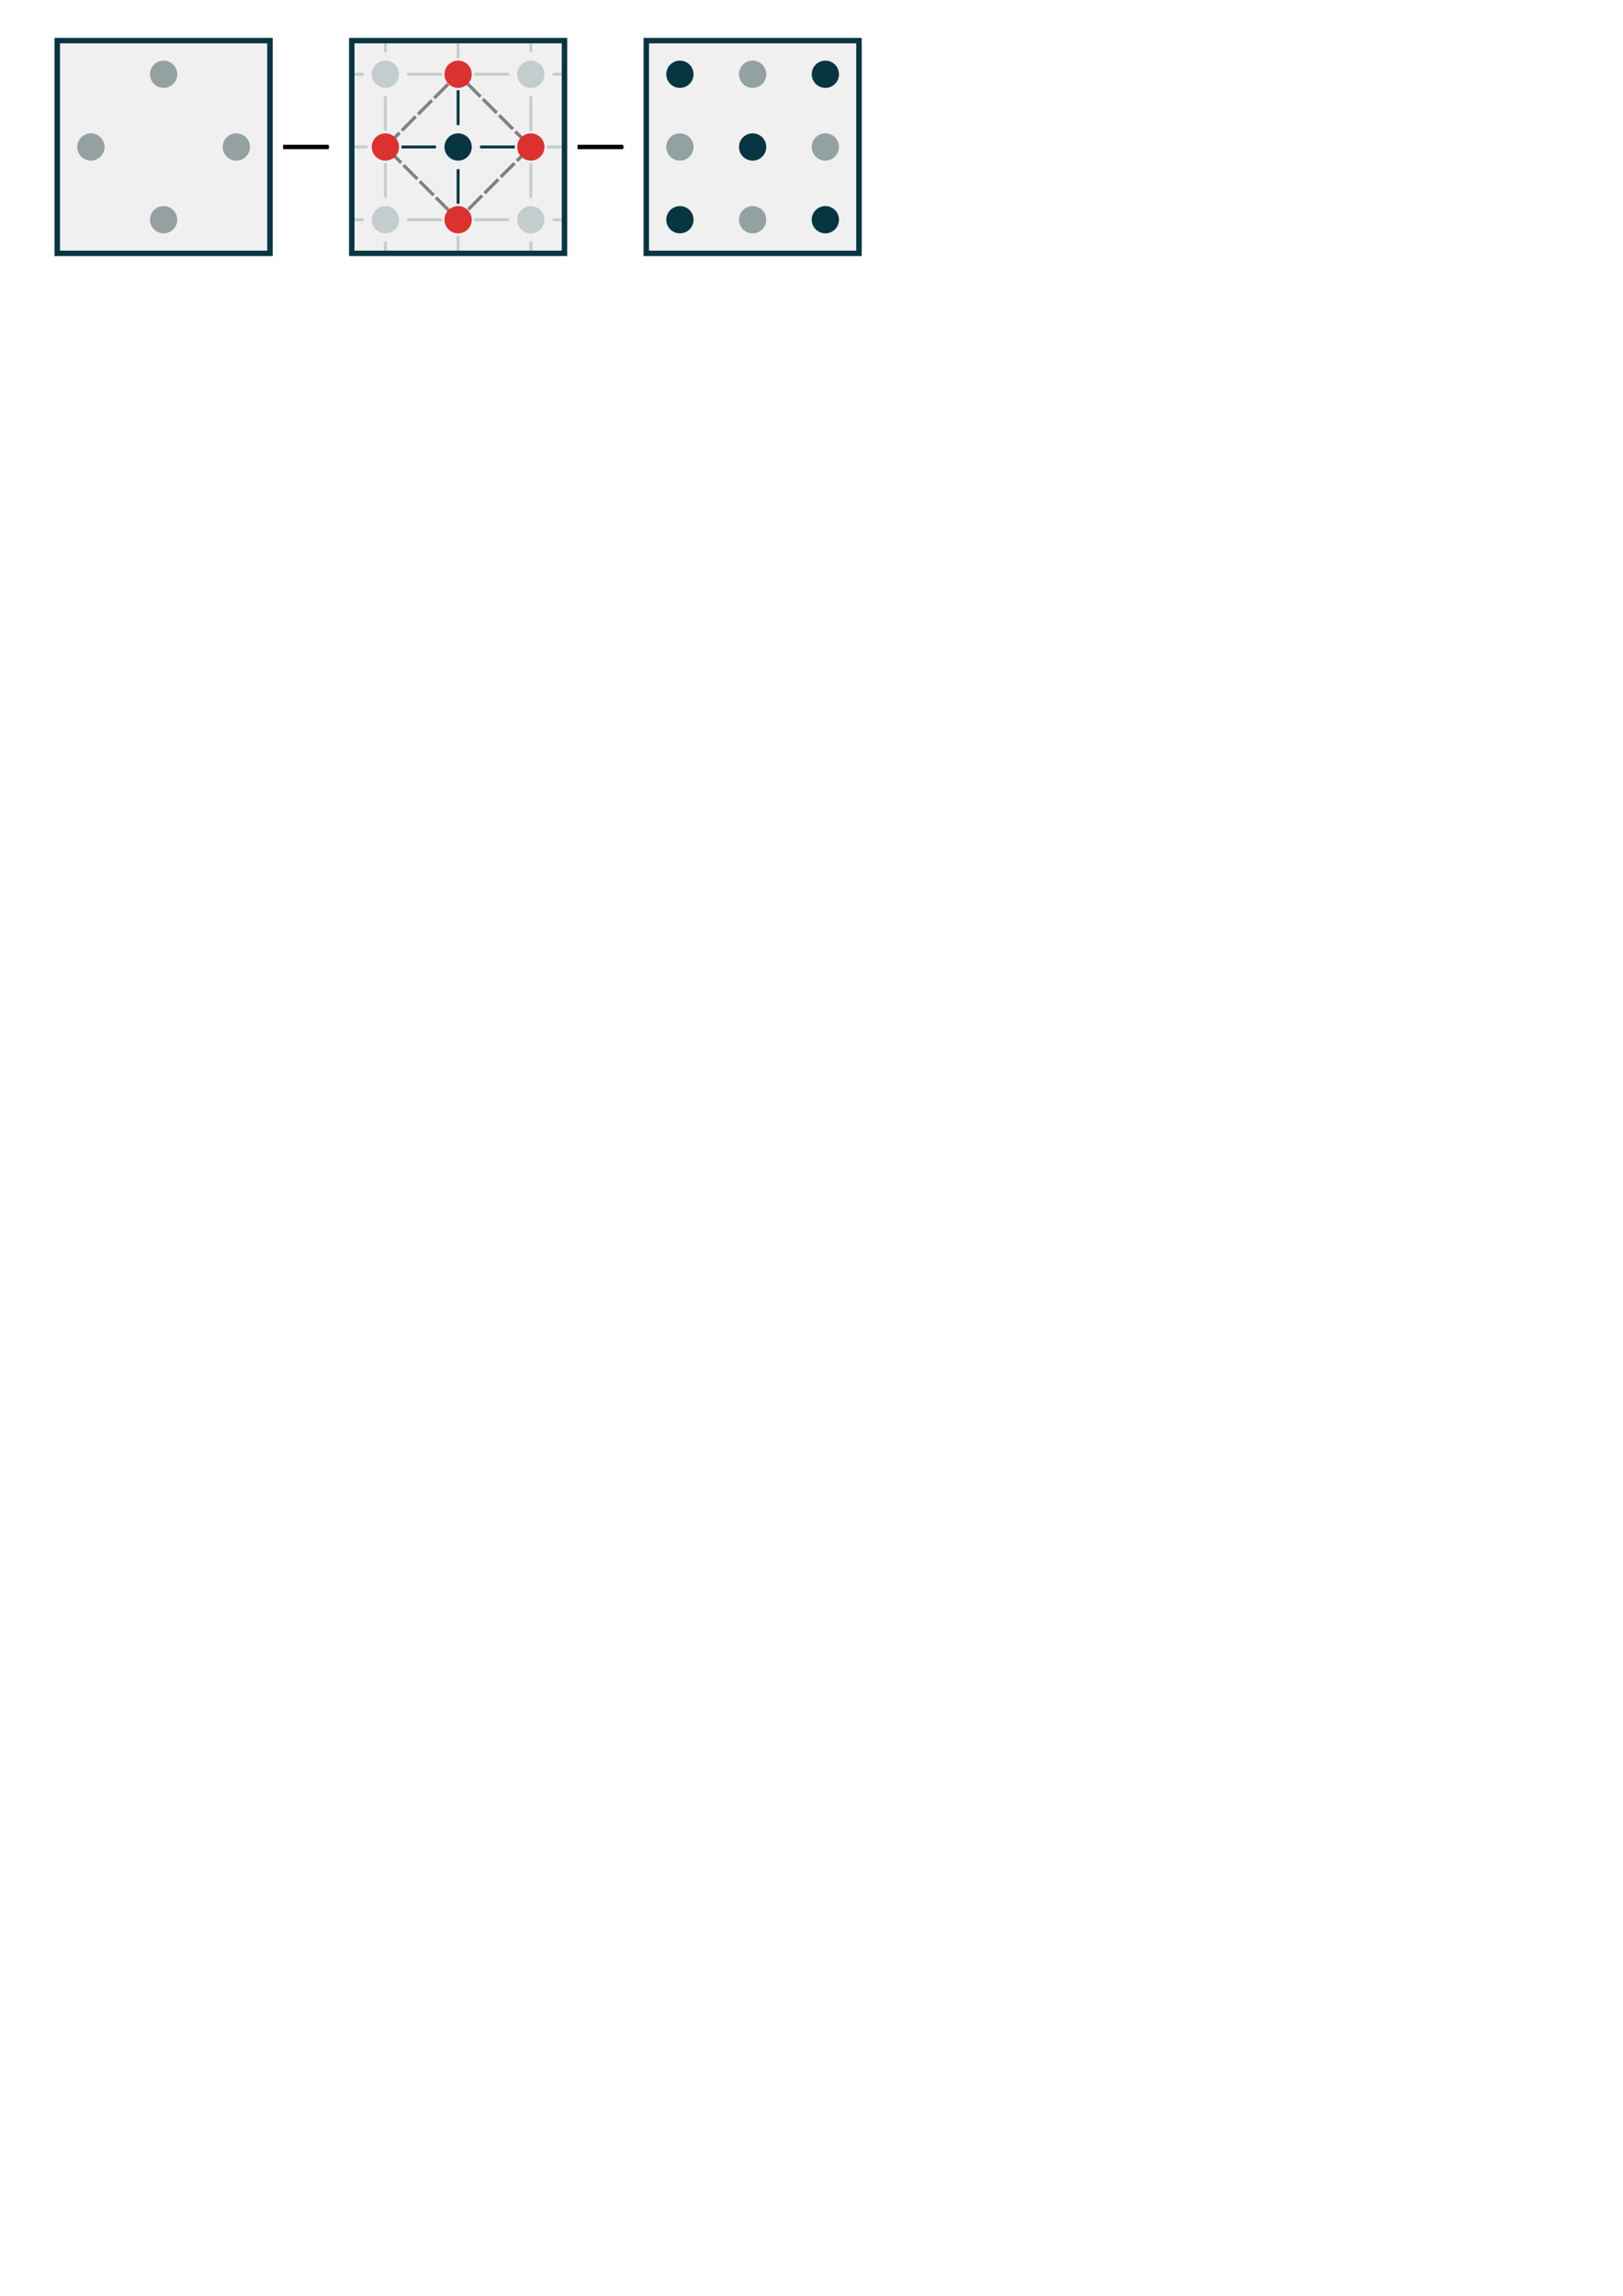 <?xml version="1.0" encoding="UTF-8" standalone="no"?>
<!-- Created with Inkscape (http://www.inkscape.org/) -->

<svg
   xmlns:dc="http://purl.org/dc/elements/1.1/"
   xmlns:cc="http://creativecommons.org/ns#"
   xmlns:rdf="http://www.w3.org/1999/02/22-rdf-syntax-ns#"
   xmlns:svg="http://www.w3.org/2000/svg"
   xmlns="http://www.w3.org/2000/svg"
   xmlns:xlink="http://www.w3.org/1999/xlink"
   xmlns:sodipodi="http://sodipodi.sourceforge.net/DTD/sodipodi-0.dtd"
   xmlns:inkscape="http://www.inkscape.org/namespaces/inkscape"
   width="744.094"
   height="1052.362"
   id="svg14958"
   version="1.1"
   inkscape:version="0.48.4 r9939"
   sodipodi:docname="simple_diamond_step_solarized07.svg">
  <defs
     id="defs14960">
    <clipPath
       clipPathUnits="userSpaceOnUse"
       id="clipPath51339">
      <rect
         y="6.362"
         x="101.5"
         height="57"
         width="57"
         id="rect51341"
         style="fill:#ff0000;fill-opacity:0.466;fill-rule:nonzero;stroke:none" />
    </clipPath>
    <marker
       inkscape:stockid="Arrow1Mend2l04g"
       orient="auto"
       refY="0"
       refX="0"
       id="Arrow1Mend2l04g"
       style="overflow:visible">
      <path
         inkscape:connector-curvature="0"
         id="path47132"
         d="M 0,0 5,-5 -12.5,0 5,5 0,0 z"
         style="fill:#c3cdcd;fill-rule:evenodd;stroke:#c3cdcd;stroke-width:1pt"
         transform="matrix(-0.4,0,0,-0.4,-4,0)" />
    </marker>
    <marker
       inkscape:stockid="Arrow1Mend2l04g"
       orient="auto"
       refY="0"
       refX="0"
       id="marker14834"
       style="overflow:visible">
      <path
         inkscape:connector-curvature="0"
         id="path14836"
         d="M 0,0 5,-5 -12.5,0 5,5 0,0 z"
         style="fill:#c3cdcd;fill-rule:evenodd;stroke:#c3cdcd;stroke-width:1pt"
         transform="matrix(-0.4,0,0,-0.4,-4,0)" />
    </marker>
    <marker
       inkscape:stockid="Arrow1Mend2l04g"
       orient="auto"
       refY="0"
       refX="0"
       id="marker14838"
       style="overflow:visible">
      <path
         inkscape:connector-curvature="0"
         id="path14840"
         d="M 0,0 5,-5 -12.5,0 5,5 0,0 z"
         style="fill:#c3cdcd;fill-rule:evenodd;stroke:#c3cdcd;stroke-width:1pt"
         transform="matrix(-0.4,0,0,-0.4,-4,0)" />
    </marker>
    <marker
       inkscape:stockid="Arrow1Mend2l04g"
       orient="auto"
       refY="0"
       refX="0"
       id="marker14842"
       style="overflow:visible">
      <path
         inkscape:connector-curvature="0"
         id="path14844"
         d="M 0,0 5,-5 -12.5,0 5,5 0,0 z"
         style="fill:#c3cdcd;fill-rule:evenodd;stroke:#c3cdcd;stroke-width:1pt"
         transform="matrix(-0.4,0,0,-0.4,-4,0)" />
    </marker>
    <marker
       inkscape:stockid="Arrow1Mend2l04g"
       orient="auto"
       refY="0"
       refX="0"
       id="marker14846"
       style="overflow:visible">
      <path
         inkscape:connector-curvature="0"
         id="path14848"
         d="M 0,0 5,-5 -12.5,0 5,5 0,0 z"
         style="fill:#c3cdcd;fill-rule:evenodd;stroke:#c3cdcd;stroke-width:1pt"
         transform="matrix(-0.4,0,0,-0.4,-4,0)" />
    </marker>
    <marker
       inkscape:stockid="Arrow1Mend2l04g"
       orient="auto"
       refY="0"
       refX="0"
       id="marker14850"
       style="overflow:visible">
      <path
         inkscape:connector-curvature="0"
         id="path14852"
         d="M 0,0 5,-5 -12.5,0 5,5 0,0 z"
         style="fill:#c3cdcd;fill-rule:evenodd;stroke:#c3cdcd;stroke-width:1pt"
         transform="matrix(-0.4,0,0,-0.4,-4,0)" />
    </marker>
    <marker
       inkscape:stockid="Arrow1Mend2l04g"
       orient="auto"
       refY="0"
       refX="0"
       id="marker14854"
       style="overflow:visible">
      <path
         inkscape:connector-curvature="0"
         id="path14856"
         d="M 0,0 5,-5 -12.5,0 5,5 0,0 z"
         style="fill:#c3cdcd;fill-rule:evenodd;stroke:#c3cdcd;stroke-width:1pt"
         transform="matrix(-0.4,0,0,-0.4,-4,0)" />
    </marker>
    <marker
       inkscape:stockid="Arrow1Mend2l04g"
       orient="auto"
       refY="0"
       refX="0"
       id="marker14858"
       style="overflow:visible">
      <path
         inkscape:connector-curvature="0"
         id="path14860"
         d="M 0,0 5,-5 -12.5,0 5,5 0,0 z"
         style="fill:#c3cdcd;fill-rule:evenodd;stroke:#c3cdcd;stroke-width:1pt"
         transform="matrix(-0.4,0,0,-0.4,-4,0)" />
    </marker>
    <marker
       inkscape:stockid="Arrow1Mend2l04g"
       orient="auto"
       refY="0"
       refX="0"
       id="marker14862"
       style="overflow:visible">
      <path
         inkscape:connector-curvature="0"
         id="path14864"
         d="M 0,0 5,-5 -12.5,0 5,5 0,0 z"
         style="fill:#c3cdcd;fill-rule:evenodd;stroke:#c3cdcd;stroke-width:1pt"
         transform="matrix(-0.4,0,0,-0.4,-4,0)" />
    </marker>
    <marker
       inkscape:stockid="Arrow1Mend2l04g"
       orient="auto"
       refY="0"
       refX="0"
       id="marker14866"
       style="overflow:visible">
      <path
         inkscape:connector-curvature="0"
         id="path14868"
         d="M 0,0 5,-5 -12.5,0 5,5 0,0 z"
         style="fill:#c3cdcd;fill-rule:evenodd;stroke:#c3cdcd;stroke-width:1pt"
         transform="matrix(-0.4,0,0,-0.4,-4,0)" />
    </marker>
    <marker
       inkscape:stockid="Arrow1Mend2l04g"
       orient="auto"
       refY="0"
       refX="0"
       id="marker14870"
       style="overflow:visible">
      <path
         inkscape:connector-curvature="0"
         id="path14872"
         d="M 0,0 5,-5 -12.5,0 5,5 0,0 z"
         style="fill:#c3cdcd;fill-rule:evenodd;stroke:#c3cdcd;stroke-width:1pt"
         transform="matrix(-0.4,0,0,-0.4,-4,0)" />
    </marker>
    <marker
       inkscape:stockid="Arrow1Mend2l04g"
       orient="auto"
       refY="0"
       refX="0"
       id="marker14874"
       style="overflow:visible">
      <path
         inkscape:connector-curvature="0"
         id="path14876"
         d="M 0,0 5,-5 -12.5,0 5,5 0,0 z"
         style="fill:#c3cdcd;fill-rule:evenodd;stroke:#c3cdcd;stroke-width:1pt"
         transform="matrix(-0.4,0,0,-0.4,-4,0)" />
    </marker>
    <marker
       inkscape:stockid="Arrow1Mend65q"
       orient="auto"
       refY="0"
       refX="0"
       id="Arrow1Mend65q"
       style="overflow:visible">
      <path
         inkscape:connector-curvature="0"
         id="path32804"
         d="M 0,0 5,-5 -12.5,0 5,5 0,0 z"
         style="fill:#073642;fill-rule:evenodd;stroke:#073642;stroke-width:1pt"
         transform="matrix(-0.4,0,0,-0.4,-4,0)" />
    </marker>
    <marker
       inkscape:stockid="Arrow1Mend2lT"
       orient="auto"
       refY="0"
       refX="0"
       id="Arrow1Mend2lT"
       style="overflow:visible">
      <path
         inkscape:connector-curvature="0"
         id="path32798"
         d="M 0,0 5,-5 -12.5,0 5,5 0,0 z"
         style="fill:#073642;fill-rule:evenodd;stroke:#073642;stroke-width:1pt"
         transform="matrix(-0.4,0,0,-0.4,-4,0)" />
    </marker>
    <marker
       inkscape:stockid="Arrow1MendSTo"
       orient="auto"
       refY="0"
       refX="0"
       id="Arrow1MendSTo"
       style="overflow:visible">
      <path
         inkscape:connector-curvature="0"
         id="path32801"
         d="M 0,0 5,-5 -12.5,0 5,5 0,0 z"
         style="fill:#073642;fill-rule:evenodd;stroke:#073642;stroke-width:1pt"
         transform="matrix(-0.4,0,0,-0.4,-4,0)" />
    </marker>
    <marker
       inkscape:stockid="Arrow1Mend2l0"
       orient="auto"
       refY="0"
       refX="0"
       id="Arrow1Mend2l0"
       style="overflow:visible">
      <path
         inkscape:connector-curvature="0"
         id="path32795"
         d="M 0,0 5,-5 -12.5,0 5,5 0,0 z"
         style="fill:#073642;fill-rule:evenodd;stroke:#073642;stroke-width:1pt"
         transform="matrix(-0.4,0,0,-0.4,-4,0)" />
    </marker>
    <marker
       inkscape:stockid="Arrow1Mend2l04g"
       orient="auto"
       refY="0"
       refX="0"
       id="marker14886"
       style="overflow:visible">
      <path
         inkscape:connector-curvature="0"
         id="path14888"
         d="M 0,0 5,-5 -12.5,0 5,5 0,0 z"
         style="fill:#c3cdcd;fill-rule:evenodd;stroke:#c3cdcd;stroke-width:1pt"
         transform="matrix(-0.4,0,0,-0.4,-4,0)" />
    </marker>
    <marker
       inkscape:stockid="Arrow1Mend2l04g"
       orient="auto"
       refY="0"
       refX="0"
       id="marker14890"
       style="overflow:visible">
      <path
         inkscape:connector-curvature="0"
         id="path14892"
         d="M 0,0 5,-5 -12.5,0 5,5 0,0 z"
         style="fill:#c3cdcd;fill-rule:evenodd;stroke:#c3cdcd;stroke-width:1pt"
         transform="matrix(-0.4,0,0,-0.4,-4,0)" />
    </marker>
    <marker
       inkscape:stockid="Arrow1Mend2l04g"
       orient="auto"
       refY="0"
       refX="0"
       id="marker14894"
       style="overflow:visible">
      <path
         inkscape:connector-curvature="0"
         id="path14896"
         d="M 0,0 5,-5 -12.5,0 5,5 0,0 z"
         style="fill:#c3cdcd;fill-rule:evenodd;stroke:#c3cdcd;stroke-width:1pt"
         transform="matrix(-0.4,0,0,-0.4,-4,0)" />
    </marker>
    <marker
       inkscape:stockid="Arrow1Mend2l04g"
       orient="auto"
       refY="0"
       refX="0"
       id="marker14898"
       style="overflow:visible">
      <path
         inkscape:connector-curvature="0"
         id="path14900"
         d="M 0,0 5,-5 -12.5,0 5,5 0,0 z"
         style="fill:#c3cdcd;fill-rule:evenodd;stroke:#c3cdcd;stroke-width:1pt"
         transform="matrix(-0.4,0,0,-0.4,-4,0)" />
    </marker>
    <marker
       inkscape:stockid="Arrow1Mend2l04g"
       orient="auto"
       refY="0"
       refX="0"
       id="marker14902"
       style="overflow:visible">
      <path
         inkscape:connector-curvature="0"
         id="path14904"
         d="M 0,0 5,-5 -12.5,0 5,5 0,0 z"
         style="fill:#c3cdcd;fill-rule:evenodd;stroke:#c3cdcd;stroke-width:1pt"
         transform="matrix(-0.4,0,0,-0.4,-4,0)" />
    </marker>
    <marker
       inkscape:stockid="Arrow1Mend2l04g"
       orient="auto"
       refY="0"
       refX="0"
       id="marker14906"
       style="overflow:visible">
      <path
         inkscape:connector-curvature="0"
         id="path14908"
         d="M 0,0 5,-5 -12.5,0 5,5 0,0 z"
         style="fill:#c3cdcd;fill-rule:evenodd;stroke:#c3cdcd;stroke-width:1pt"
         transform="matrix(-0.4,0,0,-0.4,-4,0)" />
    </marker>
    <marker
       inkscape:stockid="Arrow1Mend2l04g"
       orient="auto"
       refY="0"
       refX="0"
       id="marker14910"
       style="overflow:visible">
      <path
         inkscape:connector-curvature="0"
         id="path14912"
         d="M 0,0 5,-5 -12.5,0 5,5 0,0 z"
         style="fill:#c3cdcd;fill-rule:evenodd;stroke:#c3cdcd;stroke-width:1pt"
         transform="matrix(-0.4,0,0,-0.4,-4,0)" />
    </marker>
    <marker
       inkscape:stockid="Arrow1Mend2l04g"
       orient="auto"
       refY="0"
       refX="0"
       id="marker14914"
       style="overflow:visible">
      <path
         inkscape:connector-curvature="0"
         id="path14916"
         d="M 0,0 5,-5 -12.5,0 5,5 0,0 z"
         style="fill:#c3cdcd;fill-rule:evenodd;stroke:#c3cdcd;stroke-width:1pt"
         transform="matrix(-0.4,0,0,-0.4,-4,0)" />
    </marker>
    <clipPath
       clipPathUnits="userSpaceOnUse"
       id="clipPath51339-8">
      <rect
         y="6.362"
         x="101.5"
         height="57"
         width="57"
         id="rect51341-2"
         style="fill:#ff0000;fill-opacity:0.466;fill-rule:nonzero;stroke:none" />
    </clipPath>
    <marker
       inkscape:stockid="Arrow1Mend2l04g"
       orient="auto"
       refY="0"
       refX="0"
       id="Arrow1Mend2l04g-1"
       style="overflow:visible">
      <path
         inkscape:connector-curvature="0"
         id="path47132-1"
         d="M 0,0 5,-5 -12.5,0 5,5 0,0 z"
         style="fill:#c3cdcd;fill-rule:evenodd;stroke:#c3cdcd;stroke-width:1pt"
         transform="matrix(-0.4,0,0,-0.4,-4,0)" />
    </marker>
    <marker
       inkscape:stockid="Arrow1Mend2l04g"
       orient="auto"
       refY="0"
       refX="0"
       id="marker15167"
       style="overflow:visible">
      <path
         inkscape:connector-curvature="0"
         id="path15169"
         d="M 0,0 5,-5 -12.5,0 5,5 0,0 z"
         style="fill:#c3cdcd;fill-rule:evenodd;stroke:#c3cdcd;stroke-width:1pt"
         transform="matrix(-0.4,0,0,-0.4,-4,0)" />
    </marker>
    <marker
       inkscape:stockid="Arrow1Mend2l04g"
       orient="auto"
       refY="0"
       refX="0"
       id="marker15171"
       style="overflow:visible">
      <path
         inkscape:connector-curvature="0"
         id="path15173"
         d="M 0,0 5,-5 -12.5,0 5,5 0,0 z"
         style="fill:#c3cdcd;fill-rule:evenodd;stroke:#c3cdcd;stroke-width:1pt"
         transform="matrix(-0.4,0,0,-0.4,-4,0)" />
    </marker>
    <marker
       inkscape:stockid="Arrow1Mend2l04g"
       orient="auto"
       refY="0"
       refX="0"
       id="marker15175"
       style="overflow:visible">
      <path
         inkscape:connector-curvature="0"
         id="path15177"
         d="M 0,0 5,-5 -12.5,0 5,5 0,0 z"
         style="fill:#c3cdcd;fill-rule:evenodd;stroke:#c3cdcd;stroke-width:1pt"
         transform="matrix(-0.4,0,0,-0.4,-4,0)" />
    </marker>
    <marker
       inkscape:stockid="Arrow1Mend2l04g"
       orient="auto"
       refY="0"
       refX="0"
       id="marker15179"
       style="overflow:visible">
      <path
         inkscape:connector-curvature="0"
         id="path15181"
         d="M 0,0 5,-5 -12.5,0 5,5 0,0 z"
         style="fill:#c3cdcd;fill-rule:evenodd;stroke:#c3cdcd;stroke-width:1pt"
         transform="matrix(-0.4,0,0,-0.4,-4,0)" />
    </marker>
    <marker
       inkscape:stockid="Arrow1Mend2l04g"
       orient="auto"
       refY="0"
       refX="0"
       id="marker15183"
       style="overflow:visible">
      <path
         inkscape:connector-curvature="0"
         id="path15185"
         d="M 0,0 5,-5 -12.5,0 5,5 0,0 z"
         style="fill:#c3cdcd;fill-rule:evenodd;stroke:#c3cdcd;stroke-width:1pt"
         transform="matrix(-0.4,0,0,-0.4,-4,0)" />
    </marker>
    <marker
       inkscape:stockid="Arrow1Mend2l04g"
       orient="auto"
       refY="0"
       refX="0"
       id="marker15187"
       style="overflow:visible">
      <path
         inkscape:connector-curvature="0"
         id="path15189"
         d="M 0,0 5,-5 -12.5,0 5,5 0,0 z"
         style="fill:#c3cdcd;fill-rule:evenodd;stroke:#c3cdcd;stroke-width:1pt"
         transform="matrix(-0.4,0,0,-0.4,-4,0)" />
    </marker>
    <marker
       inkscape:stockid="Arrow1Mend2l04g"
       orient="auto"
       refY="0"
       refX="0"
       id="marker15191"
       style="overflow:visible">
      <path
         inkscape:connector-curvature="0"
         id="path15193"
         d="M 0,0 5,-5 -12.5,0 5,5 0,0 z"
         style="fill:#c3cdcd;fill-rule:evenodd;stroke:#c3cdcd;stroke-width:1pt"
         transform="matrix(-0.4,0,0,-0.4,-4,0)" />
    </marker>
    <marker
       inkscape:stockid="Arrow1Mend2l04g"
       orient="auto"
       refY="0"
       refX="0"
       id="marker15195"
       style="overflow:visible">
      <path
         inkscape:connector-curvature="0"
         id="path15197"
         d="M 0,0 5,-5 -12.5,0 5,5 0,0 z"
         style="fill:#c3cdcd;fill-rule:evenodd;stroke:#c3cdcd;stroke-width:1pt"
         transform="matrix(-0.4,0,0,-0.4,-4,0)" />
    </marker>
    <marker
       inkscape:stockid="Arrow1Mend2l04g"
       orient="auto"
       refY="0"
       refX="0"
       id="marker15199"
       style="overflow:visible">
      <path
         inkscape:connector-curvature="0"
         id="path15201"
         d="M 0,0 5,-5 -12.5,0 5,5 0,0 z"
         style="fill:#c3cdcd;fill-rule:evenodd;stroke:#c3cdcd;stroke-width:1pt"
         transform="matrix(-0.4,0,0,-0.4,-4,0)" />
    </marker>
    <marker
       inkscape:stockid="Arrow1Mend2l04g"
       orient="auto"
       refY="0"
       refX="0"
       id="marker15203"
       style="overflow:visible">
      <path
         inkscape:connector-curvature="0"
         id="path15205"
         d="M 0,0 5,-5 -12.5,0 5,5 0,0 z"
         style="fill:#c3cdcd;fill-rule:evenodd;stroke:#c3cdcd;stroke-width:1pt"
         transform="matrix(-0.4,0,0,-0.4,-4,0)" />
    </marker>
    <marker
       inkscape:stockid="Arrow1Mend2l04g"
       orient="auto"
       refY="0"
       refX="0"
       id="marker15207"
       style="overflow:visible">
      <path
         inkscape:connector-curvature="0"
         id="path15209"
         d="M 0,0 5,-5 -12.5,0 5,5 0,0 z"
         style="fill:#c3cdcd;fill-rule:evenodd;stroke:#c3cdcd;stroke-width:1pt"
         transform="matrix(-0.4,0,0,-0.4,-4,0)" />
    </marker>
    <marker
       inkscape:stockid="Arrow1Mend65q"
       orient="auto"
       refY="0"
       refX="0"
       id="Arrow1Mend65q-7"
       style="overflow:visible">
      <path
         inkscape:connector-curvature="0"
         id="path32804-2"
         d="M 0,0 5,-5 -12.5,0 5,5 0,0 z"
         style="fill:#073642;fill-rule:evenodd;stroke:#073642;stroke-width:1pt"
         transform="matrix(-0.4,0,0,-0.4,-4,0)" />
    </marker>
    <marker
       inkscape:stockid="Arrow1Mend2lT"
       orient="auto"
       refY="0"
       refX="0"
       id="Arrow1Mend2lT-6"
       style="overflow:visible">
      <path
         inkscape:connector-curvature="0"
         id="path32798-0"
         d="M 0,0 5,-5 -12.5,0 5,5 0,0 z"
         style="fill:#073642;fill-rule:evenodd;stroke:#073642;stroke-width:1pt"
         transform="matrix(-0.4,0,0,-0.4,-4,0)" />
    </marker>
    <marker
       inkscape:stockid="Arrow1MendSTo"
       orient="auto"
       refY="0"
       refX="0"
       id="Arrow1MendSTo-7"
       style="overflow:visible">
      <path
         inkscape:connector-curvature="0"
         id="path32801-0"
         d="M 0,0 5,-5 -12.5,0 5,5 0,0 z"
         style="fill:#073642;fill-rule:evenodd;stroke:#073642;stroke-width:1pt"
         transform="matrix(-0.4,0,0,-0.4,-4,0)" />
    </marker>
    <marker
       inkscape:stockid="Arrow1Mend2l0"
       orient="auto"
       refY="0"
       refX="0"
       id="Arrow1Mend2l0-1"
       style="overflow:visible">
      <path
         inkscape:connector-curvature="0"
         id="path32795-9"
         d="M 0,0 5,-5 -12.5,0 5,5 0,0 z"
         style="fill:#073642;fill-rule:evenodd;stroke:#073642;stroke-width:1pt"
         transform="matrix(-0.4,0,0,-0.4,-4,0)" />
    </marker>
    <marker
       inkscape:stockid="Arrow1Mend2l04g"
       orient="auto"
       refY="0"
       refX="0"
       id="marker15219"
       style="overflow:visible">
      <path
         inkscape:connector-curvature="0"
         id="path15221"
         d="M 0,0 5,-5 -12.5,0 5,5 0,0 z"
         style="fill:#c3cdcd;fill-rule:evenodd;stroke:#c3cdcd;stroke-width:1pt"
         transform="matrix(-0.4,0,0,-0.4,-4,0)" />
    </marker>
    <marker
       inkscape:stockid="Arrow1Mend2l04g"
       orient="auto"
       refY="0"
       refX="0"
       id="marker15223"
       style="overflow:visible">
      <path
         inkscape:connector-curvature="0"
         id="path15225"
         d="M 0,0 5,-5 -12.5,0 5,5 0,0 z"
         style="fill:#c3cdcd;fill-rule:evenodd;stroke:#c3cdcd;stroke-width:1pt"
         transform="matrix(-0.4,0,0,-0.4,-4,0)" />
    </marker>
    <marker
       inkscape:stockid="Arrow1Mend2l04g"
       orient="auto"
       refY="0"
       refX="0"
       id="marker15227"
       style="overflow:visible">
      <path
         inkscape:connector-curvature="0"
         id="path15229"
         d="M 0,0 5,-5 -12.5,0 5,5 0,0 z"
         style="fill:#c3cdcd;fill-rule:evenodd;stroke:#c3cdcd;stroke-width:1pt"
         transform="matrix(-0.4,0,0,-0.4,-4,0)" />
    </marker>
    <marker
       inkscape:stockid="Arrow1Mend2l04g"
       orient="auto"
       refY="0"
       refX="0"
       id="marker15231"
       style="overflow:visible">
      <path
         inkscape:connector-curvature="0"
         id="path15233"
         d="M 0,0 5,-5 -12.5,0 5,5 0,0 z"
         style="fill:#c3cdcd;fill-rule:evenodd;stroke:#c3cdcd;stroke-width:1pt"
         transform="matrix(-0.4,0,0,-0.4,-4,0)" />
    </marker>
    <marker
       inkscape:stockid="Arrow1Mend2l04g"
       orient="auto"
       refY="0"
       refX="0"
       id="marker15235"
       style="overflow:visible">
      <path
         inkscape:connector-curvature="0"
         id="path15237"
         d="M 0,0 5,-5 -12.5,0 5,5 0,0 z"
         style="fill:#c3cdcd;fill-rule:evenodd;stroke:#c3cdcd;stroke-width:1pt"
         transform="matrix(-0.4,0,0,-0.4,-4,0)" />
    </marker>
    <marker
       inkscape:stockid="Arrow1Mend2l04g"
       orient="auto"
       refY="0"
       refX="0"
       id="marker15239"
       style="overflow:visible">
      <path
         inkscape:connector-curvature="0"
         id="path15241"
         d="M 0,0 5,-5 -12.5,0 5,5 0,0 z"
         style="fill:#c3cdcd;fill-rule:evenodd;stroke:#c3cdcd;stroke-width:1pt"
         transform="matrix(-0.4,0,0,-0.4,-4,0)" />
    </marker>
    <marker
       inkscape:stockid="Arrow1Mend2l04g"
       orient="auto"
       refY="0"
       refX="0"
       id="marker15243"
       style="overflow:visible">
      <path
         inkscape:connector-curvature="0"
         id="path15245"
         d="M 0,0 5,-5 -12.5,0 5,5 0,0 z"
         style="fill:#c3cdcd;fill-rule:evenodd;stroke:#c3cdcd;stroke-width:1pt"
         transform="matrix(-0.4,0,0,-0.4,-4,0)" />
    </marker>
    <marker
       inkscape:stockid="Arrow1Mend2l04g"
       orient="auto"
       refY="0"
       refX="0"
       id="marker15247"
       style="overflow:visible">
      <path
         inkscape:connector-curvature="0"
         id="path15249"
         d="M 0,0 5,-5 -12.5,0 5,5 0,0 z"
         style="fill:#c3cdcd;fill-rule:evenodd;stroke:#c3cdcd;stroke-width:1pt"
         transform="matrix(-0.4,0,0,-0.4,-4,0)" />
    </marker>
    <marker
       inkscape:stockid="Arrow1Mendez"
       orient="auto"
       refY="0"
       refX="0"
       id="Arrow1Mendez"
       style="overflow:visible">
      <path
         inkscape:connector-curvature="0"
         id="path8665"
         d="M 0,0 5,-5 -12.5,0 5,5 0,0 z"
         style="fill:#000000;fill-rule:evenodd;stroke:#000000;stroke-width:1pt"
         transform="matrix(-0.4,0,0,-0.4,-4,0)" />
    </marker>
    <marker
       inkscape:stockid="Arrow1Mendez"
       orient="auto"
       refY="0"
       refX="0"
       id="Arrow1Mendez-0"
       style="overflow:visible">
      <path
         inkscape:connector-curvature="0"
         id="path8665-9"
         d="M 0,0 5,-5 -12.5,0 5,5 0,0 z"
         style="fill:#000000;fill-rule:evenodd;stroke:#000000;stroke-width:1pt"
         transform="matrix(-0.4,0,0,-0.4,-4,0)" />
    </marker>
    <marker
       inkscape:stockid="Arrow1Mendez"
       orient="auto"
       refY="0"
       refX="0"
       id="Arrow1Mendez-4"
       style="overflow:visible">
      <path
         inkscape:connector-curvature="0"
         id="path8665-0"
         d="M 0,0 5,-5 -12.5,0 5,5 0,0 z"
         style="fill:#000000;fill-rule:evenodd;stroke:#000000;stroke-width:1pt"
         transform="matrix(-0.4,0,0,-0.4,-4,0)" />
    </marker>
  </defs>
  <sodipodi:namedview
     id="base"
     pagecolor="#ffffff"
     bordercolor="#666666"
     borderopacity="1.0"
     inkscape:pageopacity="0.0"
     inkscape:pageshadow="2"
     inkscape:zoom="3.959798"
     inkscape:cx="161.4602"
     inkscape:cy="965.99252"
     inkscape:document-units="px"
     inkscape:current-layer="layer1"
     showgrid="true"
     inkscape:snap-bbox="true"
     inkscape:snap-bbox-midpoints="true"
     inkscape:window-width="1912"
     inkscape:window-height="1155"
     inkscape:window-x="0"
     inkscape:window-y="220"
     inkscape:window-maximized="0">
    <inkscape:grid
       type="xygrid"
       id="grid14966" />
  </sodipodi:namedview>
  <g
     inkscape:label="Layer 1"
     inkscape:groupmode="layer"
     id="layer1">
    <g
       transform="matrix(1.667,0,0,1.667,16.667,9.259)"
       id="g56271">
      <rect
         y="5.612"
         x="5.75"
         height="58.5"
         width="58.5"
         id="use19475-9"
         style="fill:#f0f0f0;fill-opacity:1;stroke:#073642;stroke-width:1.5;stroke-miterlimit:4;stroke-opacity:1;stroke-dasharray:none;display:inline" />
      <path
         transform="matrix(0.75,0,0,0.75,-36.25,-43.159)"
         d="m 100,77.362 c 0,2.761 -2.239,5 -5,5 -2.761,0 -5,-2.239 -5,-5 0,-2.761 2.239,-5 5,-5 2.761,0 5,2.239 5,5 z"
         sodipodi:ry="5"
         sodipodi:rx="5"
         sodipodi:cy="77.362183"
         sodipodi:cx="95"
         id="path2993-0-4-9-5-18-2"
         style="fill:#93a1a1;fill-opacity:1;stroke:none;display:inline"
         sodipodi:type="arc" />
      <path
         transform="matrix(0.75,0,0,0.75,-16.25,-23.159)"
         d="m 100,77.362 c 0,2.761 -2.239,5 -5,5 -2.761,0 -5,-2.239 -5,-5 0,-2.761 2.239,-5 5,-5 2.761,0 5,2.239 5,5 z"
         sodipodi:ry="5"
         sodipodi:rx="5"
         sodipodi:cy="77.362183"
         sodipodi:cx="95"
         id="path2993-8-8-6-5-9-0-2"
         style="fill:#93a1a1;fill-opacity:1;stroke:none;display:inline"
         sodipodi:type="arc" />
      <path
         transform="matrix(0.75,0,0,0.75,-56.25,-23.159)"
         d="m 100,77.362 c 0,2.761 -2.239,5 -5,5 -2.761,0 -5,-2.239 -5,-5 0,-2.761 2.239,-5 5,-5 2.761,0 5,2.239 5,5 z"
         sodipodi:ry="5"
         sodipodi:rx="5"
         sodipodi:cy="77.362183"
         sodipodi:cx="95"
         id="path2993-14-7-4-1-3-84-2"
         style="fill:#93a1a1;fill-opacity:1;stroke:none;display:inline"
         sodipodi:type="arc" />
      <path
         transform="matrix(0.75,0,0,0.75,-36.25,-3.159)"
         d="m 100,77.362 c 0,2.761 -2.239,5 -5,5 -2.761,0 -5,-2.239 -5,-5 0,-2.761 2.239,-5 5,-5 2.761,0 5,2.239 5,5 z"
         sodipodi:ry="5"
         sodipodi:rx="5"
         sodipodi:cy="77.362183"
         sodipodi:cx="95"
         id="path2993-89-1-4-5-2-9-5"
         style="fill:#93a1a1;fill-opacity:1;stroke:none;display:inline"
         sodipodi:type="arc" />
    </g>
    <g
       id="g56219"
       transform="matrix(1.667,0,0,1.667,49.167,9.259)">
      <rect
         y="5.612"
         x="148.25"
         height="58.5"
         width="58.5"
         id="use19475-0"
         style="fill:#f0f0f0;fill-opacity:1;stroke:#073642;stroke-width:1.5;stroke-miterlimit:4;stroke-opacity:1;stroke-dasharray:none;display:inline" />
      <path
         transform="matrix(0.75,0,0,0.75,86.25,-43.159)"
         d="m 100,77.362 c 0,2.761 -2.239,5 -5,5 -2.761,0 -5,-2.239 -5,-5 0,-2.761 2.239,-5 5,-5 2.761,0 5,2.239 5,5 z"
         sodipodi:ry="5"
         sodipodi:rx="5"
         sodipodi:cy="77.362183"
         sodipodi:cx="95"
         id="path2993-0-4-9-5-18-1"
         style="fill:#073642;fill-opacity:1;stroke:none;display:inline"
         sodipodi:type="arc" />
      <path
         transform="matrix(0.75,0,0,0.75,126.25,-43.159)"
         d="m 100,77.362 c 0,2.761 -2.239,5 -5,5 -2.761,0 -5,-2.239 -5,-5 0,-2.761 2.239,-5 5,-5 2.761,0 5,2.239 5,5 z"
         sodipodi:ry="5"
         sodipodi:rx="5"
         sodipodi:cy="77.362183"
         sodipodi:cx="95"
         id="path2993-8-8-6-5-9-0-8"
         style="fill:#073642;fill-opacity:1;stroke:none;display:inline"
         sodipodi:type="arc" />
      <path
         transform="matrix(0.75,0,0,0.75,86.25,-3.159)"
         d="m 100,77.362 c 0,2.761 -2.239,5 -5,5 -2.761,0 -5,-2.239 -5,-5 0,-2.761 2.239,-5 5,-5 2.761,0 5,2.239 5,5 z"
         sodipodi:ry="5"
         sodipodi:rx="5"
         sodipodi:cy="77.362183"
         sodipodi:cx="95"
         id="path2993-14-7-4-1-3-84-6"
         style="fill:#073642;fill-opacity:1;stroke:none;display:inline"
         sodipodi:type="arc" />
      <path
         transform="matrix(0.75,0,0,0.75,126.25,-3.159)"
         d="m 100,77.362 c 0,2.761 -2.239,5 -5,5 -2.761,0 -5,-2.239 -5,-5 0,-2.761 2.239,-5 5,-5 2.761,0 5,2.239 5,5 z"
         sodipodi:ry="5"
         sodipodi:rx="5"
         sodipodi:cy="77.362183"
         sodipodi:cx="95"
         id="path2993-89-1-4-5-2-9-8"
         style="fill:#073642;fill-opacity:1;stroke:none;display:inline"
         sodipodi:type="arc" />
      <path
         sodipodi:type="arc"
         style="fill:#073642;fill-opacity:1;stroke:none;display:inline"
         id="path2993-0-2-3-4-4-1-2-1-96-7"
         sodipodi:cx="95"
         sodipodi:cy="77.362183"
         sodipodi:rx="5"
         sodipodi:ry="5"
         d="m 100,77.362 c 0,2.761 -2.239,5 -5,5 -2.761,0 -5,-2.239 -5,-5 0,-2.761 2.239,-5 5,-5 2.761,0 5,2.239 5,5 z"
         transform="matrix(0.75,0,0,0.75,106.25,-23.159)" />
      <path
         transform="matrix(0.75,0,0,0.75,86.25,-23.159)"
         d="m 100,77.362 c 0,2.761 -2.239,5 -5,5 -2.761,0 -5,-2.239 -5,-5 0,-2.761 2.239,-5 5,-5 2.761,0 5,2.239 5,5 z"
         sodipodi:ry="5"
         sodipodi:rx="5"
         sodipodi:cy="77.362183"
         sodipodi:cx="95"
         id="path2993-0-2-3-5-1-1-09-4"
         style="fill:#93a1a1;fill-opacity:1;stroke:none"
         sodipodi:type="arc" />
      <path
         transform="matrix(0.75,0,0,0.75,106.25,-43.159)"
         d="m 100,77.362 c 0,2.761 -2.239,5 -5,5 -2.761,0 -5,-2.239 -5,-5 0,-2.761 2.239,-5 5,-5 2.761,0 5,2.239 5,5 z"
         sodipodi:ry="5"
         sodipodi:rx="5"
         sodipodi:cy="77.362183"
         sodipodi:cx="95"
         id="path2993-0-2-3-5-1-1-09-7"
         style="fill:#93a1a1;fill-opacity:1;stroke:none"
         sodipodi:type="arc" />
      <path
         transform="matrix(0.75,0,0,0.75,106.25,-3.159)"
         d="m 100,77.362 c 0,2.761 -2.239,5 -5,5 -2.761,0 -5,-2.239 -5,-5 0,-2.761 2.239,-5 5,-5 2.761,0 5,2.239 5,5 z"
         sodipodi:ry="5"
         sodipodi:rx="5"
         sodipodi:cy="77.362183"
         sodipodi:cx="95"
         id="path2993-0-2-3-5-1-1-09-5"
         style="fill:#93a1a1;fill-opacity:1;stroke:none"
         sodipodi:type="arc" />
      <path
         transform="matrix(0.75,0,0,0.75,126.25,-23.159)"
         d="m 100,77.362 c 0,2.761 -2.239,5 -5,5 -2.761,0 -5,-2.239 -5,-5 0,-2.761 2.239,-5 5,-5 2.761,0 5,2.239 5,5 z"
         sodipodi:ry="5"
         sodipodi:rx="5"
         sodipodi:cy="77.362183"
         sodipodi:cx="95"
         id="path2993-0-2-3-5-1-1-09-2"
         style="fill:#93a1a1;fill-opacity:1;stroke:none"
         sodipodi:type="arc" />
    </g>
    <g
       id="g56231"
       transform="matrix(1.667,0,0,1.667,41.667,9.259)">
      <rect
         y="6.362"
         x="72.5"
         height="57"
         width="57"
         id="use19475-7"
         style="fill:#f0f0f0;fill-opacity:1;stroke:none;display:inline" />
      <g
         transform="translate(-29,2.9802322e-7)"
         clip-path="url(#clipPath51339-8)"
         id="g46347">
        <use
           style="stroke-width:0.8;stroke-miterlimit:4;stroke-dasharray:none"
           height="1052.362"
           width="744.094"
           transform="matrix(-1,0,0,-1,200,109.724)"
           id="use40991"
           xlink:href="#use5614-8-3-0-4-7"
           y="0"
           x="0" />
        <use
           style="stroke-width:0.8;stroke-miterlimit:4;stroke-dasharray:none"
           height="1052.362"
           width="744.094"
           transform="matrix(0,-1,1,0,55.138,144.862)"
           id="use40991-7"
           xlink:href="#use5614-8-3-0-4-7"
           y="0"
           x="0" />
        <use
           style="stroke-width:0.8;stroke-miterlimit:4;stroke-dasharray:none"
           height="1052.362"
           width="744.094"
           transform="matrix(0,-1,1,0,55.138,104.862)"
           id="use40991-7-1"
           xlink:href="#use5614-8-3-0-4-7"
           y="0"
           x="0" />
        <use
           style="stroke-width:0.8;stroke-miterlimit:4;stroke-dasharray:none"
           height="1052.362"
           width="744.094"
           transform="matrix(-1,0,0,-1,240,109.724)"
           id="use40991-7-23"
           xlink:href="#use5614-8-3-0-4-7"
           y="0"
           x="0" />
        <use
           style="stroke-width:0.8;stroke-miterlimit:4;stroke-dasharray:none"
           height="1052.362"
           width="744.094"
           transform="matrix(0,1,-1,0,204.862,-35.138)"
           id="use40991-7-6-4"
           xlink:href="#use5614-8-3-0-4-7"
           y="0"
           x="0" />
        <use
           style="stroke-width:0.8;stroke-miterlimit:4;stroke-dasharray:none"
           height="1052.362"
           width="744.094"
           transform="matrix(0,1,-1,0,204.862,-75.138)"
           id="use40991-7-6-3"
           xlink:href="#use5614-8-3-0-4-7"
           y="0"
           x="0" />
        <use
           style="stroke-width:0.8;stroke-miterlimit:4;stroke-dasharray:none"
           height="1052.362"
           width="744.094"
           transform="matrix(0,1,-1,0,144.362,-55.138)"
           id="use40991-7-1-4"
           xlink:href="#use5614-8-3-0-4-7"
           y="0"
           x="0" />
        <use
           style="stroke-width:0.8;stroke-miterlimit:4;stroke-dasharray:none"
           height="1052.362"
           width="744.094"
           transform="matrix(-1,0,0,-1,220,49.724)"
           id="use40991-7-1-0"
           xlink:href="#use5614-8-3-0-4-7"
           y="0"
           x="0" />
        <use
           style="stroke-width:0.8;stroke-miterlimit:4;stroke-dasharray:none"
           height="1052.362"
           width="744.094"
           transform="translate(40,20)"
           id="use40991-7-1-9"
           xlink:href="#use5614-8-3-0-4-7"
           y="0"
           x="0" />
        <use
           style="stroke-width:0.8;stroke-miterlimit:4;stroke-dasharray:none"
           height="1052.362"
           width="744.094"
           transform="matrix(0,-1,1,0,115.138,124.862)"
           id="use40991-7-1-2"
           xlink:href="#use5614-8-3-0-4-7"
           y="0"
           x="0" />
        <use
           height="1052.362"
           width="744.094"
           transform="translate(20,-40)"
           id="use48908"
           xlink:href="#use5614-8-3-0-4-7"
           y="0"
           x="0" />
        <use
           height="1052.362"
           width="744.094"
           transform="translate(60,-40)"
           id="use48908-5"
           xlink:href="#use5614-8-3-0-4-7"
           y="0"
           x="0" />
      </g>
      <rect
         style="fill:none;stroke:#808080;stroke-width:0.9;stroke-linejoin:round;stroke-miterlimit:4;stroke-opacity:1;stroke-dasharray:5.4, 0.9;stroke-dashoffset:0"
         id="rect8443-2-0-7-6-0"
         width="28.284"
         height="28.284"
         x="-60.909"
         y="-110.211"
         transform="matrix(-0.707,0.707,-0.707,-0.707,0,0)"
         clip-path="none" />
      <path
         transform="matrix(0.75,0,0,0.75,29.75,-23.159)"
         d="m 100,77.362 c 0,2.761 -2.239,5 -5,5 -2.761,0 -5,-2.239 -5,-5 0,-2.761 2.239,-5 5,-5 2.761,0 5,2.239 5,5 z"
         sodipodi:ry="5"
         sodipodi:rx="5"
         sodipodi:cy="77.362183"
         sodipodi:cx="95"
         id="path2993-0-2-3-5-1-1-09"
         style="fill:#073642;fill-opacity:1;stroke:none"
         sodipodi:type="arc" />
      <path
         inkscape:connector-curvature="0"
         id="path4436-5-6-0-0-7"
         d="m 85.4,34.862 9.469,0"
         style="fill:none;stroke:#073642;stroke-width:0.8;stroke-linecap:butt;stroke-linejoin:miter;stroke-miterlimit:4;stroke-opacity:1;stroke-dasharray:none;marker-end:url(#Arrow1Mend65q)" />
      <path
         style="fill:none;stroke:#073642;stroke-width:0.8;stroke-linecap:butt;stroke-linejoin:miter;stroke-miterlimit:4;stroke-opacity:1;stroke-dasharray:none;marker-end:url(#Arrow1Mend2lT)"
         d="m 116.6,34.862 -9.537,0"
         id="use5614-8-3-6"
         inkscape:connector-curvature="0" />
      <path
         style="fill:none;stroke:#073642;stroke-width:0.8;stroke-linecap:butt;stroke-linejoin:miter;stroke-miterlimit:4;stroke-opacity:1;stroke-dasharray:none;marker-end:url(#Arrow1MendSTo)"
         d="m 100.998,50.462 0,-9.469"
         id="use5616-40-9-4"
         inkscape:connector-curvature="0" />
      <g
         id="g28737-8"
         transform="translate(-6.5,-5)">
        <path
           sodipodi:type="arc"
           style="fill:#dc322f;fill-opacity:1;stroke:none"
           id="path2993-0-2-3-56-1-9"
           sodipodi:cx="95"
           sodipodi:cy="77.362183"
           sodipodi:rx="5"
           sodipodi:ry="5"
           d="m 100,77.362 c 0,2.761 -2.239,5 -5,5 -2.761,0 -5,-2.239 -5,-5 0,-2.761 2.239,-5 5,-5 2.761,0 5,2.239 5,5 z"
           transform="matrix(0.75,0,0,0.75,36.25,1.841)" />
        <path
           transform="matrix(0.75,0,0,0.75,56.25,-18.159)"
           d="m 100,77.362 c 0,2.761 -2.239,5 -5,5 -2.761,0 -5,-2.239 -5,-5 0,-2.761 2.239,-5 5,-5 2.761,0 5,2.239 5,5 z"
           sodipodi:ry="5"
           sodipodi:rx="5"
           sodipodi:cy="77.362183"
           sodipodi:cx="95"
           id="path2993-8-8-6-8-3-3"
           style="fill:#dc322f;fill-opacity:1;stroke:none"
           sodipodi:type="arc" />
        <path
           transform="matrix(0.75,0,0,0.75,16.25,-18.159)"
           d="m 100,77.362 c 0,2.761 -2.239,5 -5,5 -2.761,0 -5,-2.239 -5,-5 0,-2.761 2.239,-5 5,-5 2.761,0 5,2.239 5,5 z"
           sodipodi:ry="5"
           sodipodi:rx="5"
           sodipodi:cy="77.362183"
           sodipodi:cx="95"
           id="path2993-0-4-4-09-7"
           style="fill:#dc322f;fill-opacity:1;stroke:none"
           sodipodi:type="arc" />
        <path
           sodipodi:type="arc"
           style="fill:#dc322f;fill-opacity:1;stroke:none"
           id="path2993-0-2-3-56-1-4-24"
           sodipodi:cx="95"
           sodipodi:cy="77.362183"
           sodipodi:rx="5"
           sodipodi:ry="5"
           d="m 100,77.362 c 0,2.761 -2.239,5 -5,5 -2.761,0 -5,-2.239 -5,-5 0,-2.761 2.239,-5 5,-5 2.761,0 5,2.239 5,5 z"
           transform="matrix(0.75,0,0,0.75,36.25,-38.159)" />
      </g>
      <path
         style="fill:none;stroke:#073642;stroke-width:0.8;stroke-linecap:butt;stroke-linejoin:miter;stroke-miterlimit:4;stroke-opacity:1;stroke-dasharray:none;marker-end:url(#Arrow1Mend2l0)"
         d="m 101,19.262 0,9.534"
         id="use5614-8-3-0-4"
         inkscape:connector-curvature="0" />
      <path
         transform="matrix(0.75,0,0,0.75,9.75,-3.159)"
         d="m 100,77.362 c 0,2.761 -2.239,5 -5,5 -2.761,0 -5,-2.239 -5,-5 0,-2.761 2.239,-5 5,-5 2.761,0 5,2.239 5,5 z"
         sodipodi:ry="5"
         sodipodi:rx="5"
         sodipodi:cy="77.362183"
         sodipodi:cx="95"
         id="path2993-0-2-3-5-1-1-09-6"
         style="fill:#c3cdcd;fill-opacity:1;stroke:none"
         sodipodi:type="arc" />
      <path
         transform="matrix(0.75,0,0,0.75,9.75,-43.159)"
         d="m 100,77.362 c 0,2.761 -2.239,5 -5,5 -2.761,0 -5,-2.239 -5,-5 0,-2.761 2.239,-5 5,-5 2.761,0 5,2.239 5,5 z"
         sodipodi:ry="5"
         sodipodi:rx="5"
         sodipodi:cy="77.362183"
         sodipodi:cx="95"
         id="path2993-0-2-3-5-1-1-09-6-03"
         style="fill:#c3cdcd;fill-opacity:1;stroke:none"
         sodipodi:type="arc" />
      <path
         transform="matrix(0.75,0,0,0.75,49.75,-43.159)"
         d="m 100,77.362 c 0,2.761 -2.239,5 -5,5 -2.761,0 -5,-2.239 -5,-5 0,-2.761 2.239,-5 5,-5 2.761,0 5,2.239 5,5 z"
         sodipodi:ry="5"
         sodipodi:rx="5"
         sodipodi:cy="77.362183"
         sodipodi:cx="95"
         id="path2993-0-2-3-5-1-1-09-6-4"
         style="fill:#c3cdcd;fill-opacity:1;stroke:none"
         sodipodi:type="arc" />
      <path
         transform="matrix(0.75,0,0,0.75,49.75,-3.159)"
         d="m 100,77.362 c 0,2.761 -2.239,5 -5,5 -2.761,0 -5,-2.239 -5,-5 0,-2.761 2.239,-5 5,-5 2.761,0 5,2.239 5,5 z"
         sodipodi:ry="5"
         sodipodi:rx="5"
         sodipodi:cy="77.362183"
         sodipodi:cx="95"
         id="path2993-0-2-3-5-1-1-09-6-6"
         style="fill:#c3cdcd;fill-opacity:1;stroke:none"
         sodipodi:type="arc" />
      <g
         transform="translate(-9,3.5762787e-7)"
         id="g46607">
        <path
           inkscape:connector-curvature="0"
           id="use5614-8-3-0-4-7"
           d="m 90,39.295 0,9.534"
           style="fill:none;stroke:#c3cdcd;stroke-width:0.8;stroke-linecap:butt;stroke-linejoin:miter;stroke-miterlimit:4;stroke-opacity:1;stroke-dasharray:none;marker-end:url(#Arrow1Mend2l04g)" />
        <use
           height="1052.362"
           width="744.094"
           transform="matrix(0,1,-1,0,144.862,-35.138)"
           id="use40991-5"
           xlink:href="#use5614-8-3-0-4-7"
           y="0"
           x="0" />
        <use
           height="1052.362"
           width="744.094"
           transform="matrix(0,1,-1,0,144.862,-75.138)"
           id="use40991-7-78"
           xlink:href="#use5614-8-3-0-4-7"
           y="0"
           x="0" />
        <use
           height="1052.362"
           width="744.094"
           transform="matrix(-1,0,0,-1,180,69.724)"
           id="use40991-7-0"
           xlink:href="#use5614-8-3-0-4-7"
           y="0"
           x="0" />
        <use
           height="1052.362"
           width="744.094"
           transform="matrix(0,-1,1,0,75.138,144.862)"
           id="use40991-7-29"
           xlink:href="#use5614-8-3-0-4-7"
           y="0"
           x="0" />
        <use
           height="1052.362"
           width="744.094"
           transform="translate(40,-1.9503954e-6)"
           id="use40991-7-38"
           xlink:href="#use5614-8-3-0-4-7"
           y="0"
           x="0" />
        <use
           height="1052.362"
           width="744.094"
           transform="matrix(-1,0,0,-1,220,69.724)"
           id="use40991-7-5"
           xlink:href="#use5614-8-3-0-4-7"
           y="0"
           x="0" />
        <use
           height="1052.362"
           width="744.094"
           transform="matrix(0,-1,1,0,75.138,104.862)"
           id="use40991-7-8"
           xlink:href="#use5614-8-3-0-4-7"
           y="0"
           x="0" />
      </g>
      <rect
         y="5.612"
         x="71.75"
         height="58.5"
         width="58.5"
         id="use19475"
         style="fill:none;stroke:#073642;stroke-width:1.5;stroke-miterlimit:4;stroke-opacity:1;stroke-dasharray:none;display:inline" />
    </g>
    <path
       style="fill:none;stroke:#000000;stroke-width:2;stroke-linecap:butt;stroke-linejoin:miter;stroke-miterlimit:4;stroke-opacity:1;stroke-dasharray:none;marker-end:url(#Arrow1Mendez);display:inline"
       d="m 129.788,67.362 20.925,0"
       inkscape:connector-curvature="0"
       id="path4242" />
    <path
       style="fill:none;stroke:#000000;stroke-width:2;stroke-linecap:butt;stroke-linejoin:miter;stroke-miterlimit:4;stroke-opacity:1;stroke-dasharray:none;marker-end:url(#Arrow1Mendez);display:inline"
       d="m 264.788,67.362 20.925,0"
       inkscape:connector-curvature="0"
       id="path4242-0" />
  </g>
</svg>
